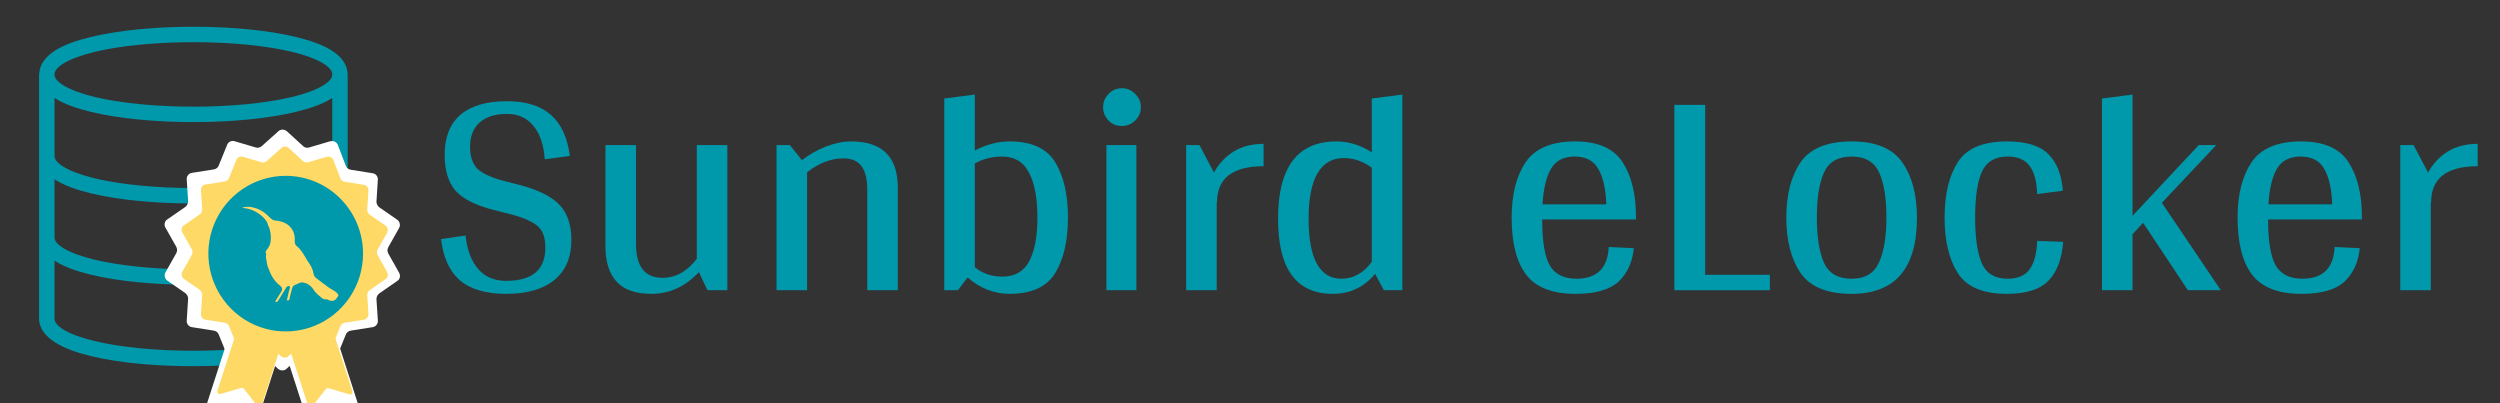 <svg width="124" height="20" viewBox="0 0 124 20" fill="none" xmlns="http://www.w3.org/2000/svg">
<rect x="0" y="0" width="124" height="20" fill="#333333" stroke="none"/>
<g clip-path="url(#clip0_1_1011)">
<path fill-rule="evenodd" clip-rule="evenodd" d="M9.592 1.327C7.751 1.327 5.914 1.493 4.504 1.835C3.798 2.006 3.201 2.215 2.746 2.498C2.322 2.763 1.994 3.135 1.951 3.593C1.945 3.644 1.943 3.662 1.939 3.694V7.7C1.939 7.71 1.939 7.72 1.939 7.73V11.742C1.939 11.75 1.939 11.758 1.939 11.766V15.802C1.939 16.307 2.291 16.708 2.746 16.991C3.201 17.275 3.799 17.49 4.504 17.661C5.914 18.003 7.751 18.163 9.592 18.163C11.433 18.163 13.27 18.003 14.68 17.661C15.385 17.49 15.988 17.275 16.444 16.991C16.899 16.708 17.245 16.307 17.245 15.802V11.766V11.73V7.73V7.688V3.694C17.245 3.666 17.241 3.641 17.239 3.616C17.205 3.148 16.875 2.767 16.444 2.498C15.988 2.215 15.385 2.006 14.68 1.835C13.27 1.493 11.433 1.327 9.592 1.327H9.592ZM9.592 2.092C11.386 2.092 13.184 2.257 14.501 2.576C15.159 2.735 15.697 2.939 16.037 3.15C16.356 3.349 16.467 3.517 16.48 3.664C16.48 3.674 16.48 3.685 16.48 3.694C16.48 3.849 16.377 4.021 16.037 4.232C15.697 4.444 15.159 4.647 14.501 4.806C13.184 5.125 11.386 5.291 9.592 5.291C7.797 5.291 5.999 5.125 4.683 4.806C4.025 4.647 3.486 4.444 3.146 4.232C2.807 4.021 2.704 3.849 2.704 3.694C2.704 3.54 2.807 3.362 3.146 3.15C3.486 2.939 4.025 2.735 4.683 2.576C5.999 2.257 7.797 2.092 9.592 2.092ZM2.704 4.854C2.718 4.863 2.731 4.875 2.746 4.884C3.201 5.168 3.798 5.377 4.504 5.548C5.914 5.889 7.751 6.056 9.592 6.056C11.432 6.056 13.269 5.889 14.68 5.548C15.385 5.377 15.988 5.168 16.444 4.884C16.456 4.876 16.467 4.868 16.48 4.86V7.7V7.73C16.48 7.885 16.377 8.057 16.037 8.268C15.697 8.48 15.159 8.683 14.501 8.842C13.184 9.161 11.386 9.326 9.592 9.326C7.797 9.326 5.999 9.161 4.683 8.842C4.025 8.683 3.486 8.48 3.146 8.268C2.807 8.057 2.704 7.885 2.704 7.73C2.704 7.716 2.704 7.702 2.704 7.688V4.854ZM2.704 8.89C2.718 8.899 2.731 8.911 2.746 8.92C3.201 9.203 3.798 9.419 4.504 9.589C5.914 9.931 7.751 10.092 9.592 10.092C11.432 10.092 13.269 9.931 14.68 9.589C15.385 9.419 15.988 9.203 16.444 8.92C16.456 8.912 16.467 8.904 16.48 8.896V11.742V11.766C16.48 11.92 16.377 12.098 16.037 12.31C15.697 12.521 15.159 12.719 14.501 12.878C13.184 13.197 11.386 13.362 9.592 13.362C7.797 13.362 5.999 13.197 4.683 12.878C4.025 12.719 3.486 12.521 3.146 12.31C2.807 12.098 2.704 11.92 2.704 11.766C2.704 11.754 2.704 11.742 2.704 11.73V8.89ZM2.704 12.926C2.719 12.935 2.731 12.946 2.746 12.956C3.201 13.239 3.798 13.454 4.504 13.625C5.914 13.967 7.751 14.127 9.592 14.127C11.432 14.127 13.269 13.967 14.68 13.625C15.385 13.454 15.988 13.239 16.444 12.956C16.456 12.948 16.467 12.94 16.48 12.932V15.802C16.48 15.956 16.377 16.134 16.037 16.346C15.697 16.557 15.159 16.754 14.501 16.914C13.184 17.232 11.386 17.398 9.592 17.398C7.797 17.398 5.999 17.232 4.683 16.914C4.025 16.754 3.486 16.557 3.146 16.346C2.807 16.134 2.704 15.956 2.704 15.802V12.926Z" fill="#0098AB"/>
<path d="M16.845 17.209C16.656 17.399 16.397 17.519 16.121 17.519C16.018 17.519 15.915 17.502 15.828 17.468L15.001 17.209L14.346 17.812C14.329 17.83 14.294 17.847 14.277 17.864L15.311 21.07C15.346 21.173 15.501 21.208 15.57 21.122L16.328 20.156C16.363 20.105 16.432 20.087 16.483 20.105L17.655 20.449C17.776 20.484 17.879 20.38 17.828 20.26L16.845 17.209Z" fill="white"/>
<path d="M13.019 17.209L12.192 17.468C12.088 17.502 12.002 17.519 11.899 17.519C11.623 17.519 11.364 17.399 11.175 17.209L10.192 20.243C10.158 20.346 10.261 20.467 10.365 20.432L11.537 20.087C11.588 20.07 11.657 20.087 11.692 20.139L12.45 21.104C12.519 21.191 12.674 21.173 12.709 21.053L13.743 17.847C13.726 17.83 13.691 17.812 13.674 17.795L13.019 17.209Z" fill="white"/>
<path d="M19.792 11.315C19.878 11.177 19.827 10.987 19.706 10.901L18.81 10.281C18.724 10.212 18.672 10.108 18.672 10.005L18.741 8.919C18.758 8.764 18.637 8.609 18.482 8.592L17.397 8.419C17.293 8.402 17.19 8.333 17.155 8.23L16.759 7.196C16.707 7.04 16.535 6.971 16.38 7.006L15.328 7.316C15.225 7.351 15.104 7.316 15.035 7.247L14.225 6.506C14.105 6.403 13.915 6.403 13.812 6.506L12.984 7.247C12.898 7.316 12.795 7.351 12.691 7.316L11.64 7.006C11.485 6.954 11.313 7.04 11.261 7.196L10.847 8.212C10.813 8.316 10.709 8.385 10.606 8.402L9.52 8.574C9.365 8.592 9.244 8.747 9.262 8.902L9.331 9.988C9.331 10.091 9.279 10.194 9.193 10.263L8.296 10.884C8.159 10.97 8.124 11.16 8.21 11.297L8.745 12.245C8.796 12.349 8.796 12.452 8.745 12.556L8.21 13.504C8.124 13.642 8.176 13.831 8.296 13.917L9.193 14.538C9.279 14.607 9.331 14.71 9.331 14.813L9.262 15.899C9.244 16.054 9.365 16.209 9.52 16.227L10.606 16.399C10.709 16.416 10.813 16.485 10.847 16.589L11.261 17.606C11.313 17.761 11.485 17.83 11.64 17.795L12.691 17.485C12.795 17.451 12.915 17.485 12.984 17.554L13.794 18.295C13.915 18.398 14.105 18.398 14.208 18.295L15.018 17.554C15.104 17.485 15.208 17.451 15.311 17.485L16.363 17.795C16.518 17.847 16.69 17.761 16.742 17.606L17.155 16.589C17.19 16.485 17.293 16.416 17.397 16.399L18.482 16.227C18.637 16.209 18.758 16.054 18.741 15.899L18.672 14.831C18.672 14.727 18.724 14.624 18.81 14.555L19.706 13.934C19.844 13.848 19.878 13.659 19.792 13.521L19.258 12.573C19.206 12.47 19.206 12.366 19.258 12.263L19.792 11.315Z" fill="white"/>
<path d="M16.614 16.718C16.448 16.884 16.221 16.99 15.979 16.99C15.889 16.99 15.798 16.975 15.723 16.945L14.998 16.718L14.424 17.247C14.409 17.262 14.379 17.277 14.364 17.292L15.27 20.101C15.3 20.192 15.436 20.222 15.496 20.146L16.161 19.301C16.191 19.255 16.251 19.24 16.297 19.255L17.324 19.558C17.429 19.588 17.52 19.497 17.475 19.391L16.614 16.718Z" fill="#FFD965"/>
<path d="M13.261 16.718L12.536 16.945C12.445 16.975 12.37 16.99 12.279 16.99C12.037 16.99 11.811 16.884 11.645 16.718L10.784 19.376C10.754 19.467 10.844 19.573 10.935 19.542L11.962 19.24C12.007 19.225 12.068 19.24 12.098 19.286L12.762 20.131C12.823 20.207 12.959 20.192 12.989 20.086L13.895 17.277C13.88 17.262 13.85 17.247 13.835 17.232L13.261 16.718Z" fill="#FFD965"/>
<path d="M19.196 11.553C19.272 11.432 19.227 11.266 19.121 11.191L18.335 10.647C18.26 10.586 18.215 10.496 18.215 10.405L18.275 9.454C18.29 9.318 18.184 9.182 18.048 9.167L17.097 9.016C17.006 9.001 16.916 8.94 16.886 8.85L16.538 7.943C16.493 7.807 16.342 7.747 16.206 7.777L15.285 8.049C15.194 8.079 15.088 8.049 15.028 7.989L14.318 7.339C14.212 7.249 14.046 7.249 13.956 7.339L13.231 7.989C13.155 8.049 13.065 8.079 12.974 8.049L12.053 7.777C11.917 7.732 11.766 7.807 11.72 7.943L11.358 8.834C11.328 8.925 11.237 8.985 11.146 9.001L10.195 9.152C10.059 9.167 9.953 9.303 9.968 9.439L10.029 10.39C10.029 10.481 9.983 10.571 9.908 10.632L9.123 11.175C9.002 11.251 8.972 11.417 9.047 11.538L9.515 12.368C9.561 12.459 9.561 12.55 9.515 12.64L9.047 13.471C8.972 13.592 9.017 13.758 9.123 13.834L9.908 14.377C9.983 14.438 10.029 14.528 10.029 14.619L9.968 15.57C9.953 15.706 10.059 15.842 10.195 15.857L11.146 16.008C11.237 16.023 11.328 16.084 11.358 16.174L11.72 17.066C11.766 17.201 11.917 17.262 12.053 17.232L12.974 16.96C13.065 16.93 13.17 16.96 13.231 17.02L13.94 17.67C14.046 17.76 14.212 17.76 14.303 17.67L15.013 17.02C15.088 16.96 15.179 16.93 15.27 16.96L16.191 17.232C16.327 17.277 16.478 17.201 16.523 17.066L16.886 16.174C16.916 16.084 17.006 16.023 17.097 16.008L18.048 15.857C18.184 15.842 18.29 15.706 18.275 15.57L18.215 14.634C18.215 14.543 18.26 14.453 18.335 14.392L19.121 13.849C19.242 13.773 19.272 13.607 19.196 13.486L18.728 12.655C18.683 12.565 18.683 12.474 18.728 12.384L19.196 11.553Z" fill="#FFD965"/>
<path fill-rule="evenodd" clip-rule="evenodd" d="M14.171 8.721C15.189 8.721 16.164 9.128 16.884 9.852C17.603 10.575 18.007 11.557 18.007 12.581C18.007 14.142 17.072 15.549 15.639 16.146C14.205 16.743 12.556 16.413 11.459 15.309C10.362 14.205 10.034 12.546 10.627 11.103C11.221 9.661 12.62 8.721 14.171 8.721ZM12.512 10.281C12.35 10.244 12.18 10.249 12.02 10.295C12.026 10.301 12.029 10.305 12.031 10.307L12.035 10.31L12.081 10.317C12.359 10.342 12.624 10.443 12.85 10.607C12.941 10.67 13.025 10.743 13.101 10.823C13.171 10.902 13.247 10.998 13.27 11.091C13.294 11.184 13.346 11.26 13.37 11.347C13.451 11.633 13.484 12.047 13.299 12.3C13.234 12.389 13.123 12.478 13.209 12.618C13.213 12.625 13.199 12.641 13.199 12.653C13.192 12.695 13.19 12.738 13.193 12.78C13.212 12.905 13.236 13.029 13.259 13.154C13.261 13.162 13.265 13.17 13.265 13.179C13.397 13.553 13.55 13.908 13.88 14.16C14.019 14.266 14.024 14.359 13.931 14.504C13.835 14.658 13.731 14.81 13.639 14.967H13.765L13.775 14.948C13.844 14.832 13.916 14.721 13.988 14.604C14.06 14.486 14.128 14.368 14.204 14.253C14.224 14.222 14.255 14.2 14.291 14.19L14.31 14.186C14.332 14.181 14.355 14.189 14.37 14.207C14.384 14.223 14.389 14.247 14.381 14.268C14.36 14.331 14.342 14.396 14.326 14.463C14.289 14.612 14.261 14.767 14.225 14.905C14.273 14.895 14.296 14.898 14.346 14.887C14.366 14.77 14.41 14.604 14.444 14.474C14.461 14.411 14.492 14.245 14.541 14.191C14.59 14.137 14.742 14.092 14.863 14.033C14.887 14.02 14.913 14.011 14.94 14.006C14.965 14.004 14.99 14.005 15.014 14.009C15.07 14.018 15.124 14.031 15.178 14.047C15.339 14.116 15.474 14.235 15.564 14.386C15.658 14.543 15.828 14.664 15.967 14.783C16.035 14.841 16.126 14.863 16.212 14.842H16.215C16.297 14.898 16.456 14.943 16.53 14.916C16.603 14.888 16.712 14.833 16.712 14.743C16.728 14.736 16.742 14.727 16.756 14.716C16.789 14.685 16.792 14.634 16.764 14.599C16.669 14.439 16.453 14.368 16.308 14.263C16.105 14.116 15.903 13.965 15.705 13.809C15.669 13.783 15.636 13.753 15.609 13.718C15.545 13.631 15.544 13.5 15.509 13.397C15.47 13.28 15.413 13.169 15.342 13.068C15.287 12.993 15.236 12.915 15.189 12.834C15.058 12.606 14.928 12.377 14.722 12.208C14.609 12.116 14.618 12.001 14.621 11.869C14.626 11.707 14.586 11.547 14.506 11.406C14.33 11.097 14.002 10.966 13.664 10.939C13.605 10.936 13.547 10.918 13.497 10.887C13.427 10.833 13.361 10.773 13.301 10.709C13.085 10.492 12.811 10.343 12.512 10.281Z" fill="#0098AB"/>
</g>
<path d="M25.145 5.02C26.085 5.02 26.81 5.245 27.32 5.695C27.83 6.135 28.145 6.815 28.265 7.735L27.02 7.9C26.97 7.18 26.78 6.625 26.45 6.235C26.13 5.845 25.695 5.65 25.145 5.65C24.555 5.65 24.1 5.795 23.78 6.085C23.47 6.365 23.315 6.765 23.315 7.285C23.315 7.765 23.44 8.13 23.69 8.38C23.95 8.62 24.41 8.825 25.07 8.995L25.895 9.205C26.785 9.455 27.415 9.785 27.785 10.195C28.155 10.605 28.34 11.175 28.34 11.905C28.34 12.765 28.06 13.425 27.5 13.885C26.94 14.345 26.14 14.575 25.1 14.575C24.11 14.575 23.35 14.355 22.82 13.915C22.3 13.465 21.985 12.78 21.875 11.86L23.09 11.68C23.17 12.4 23.38 12.955 23.72 13.345C24.06 13.735 24.52 13.93 25.1 13.93C26.4 13.93 27.05 13.38 27.05 12.28C27.05 11.95 26.995 11.685 26.885 11.485C26.775 11.285 26.59 11.12 26.33 10.99C26.08 10.85 25.71 10.72 25.22 10.6L24.455 10.405C23.565 10.175 22.94 9.855 22.58 9.445C22.23 9.025 22.055 8.435 22.055 7.675C22.055 6.805 22.315 6.145 22.835 5.695C23.365 5.245 24.135 5.02 25.145 5.02Z" fill="#0098AB"/>
<path d="M36.076 7.195V14.395H35.086L34.666 13.495C33.996 14.215 33.211 14.575 32.311 14.575C31.531 14.575 30.956 14.375 30.586 13.975C30.216 13.565 30.031 12.99 30.031 12.25V7.195H31.546V12.1C31.546 13.22 31.986 13.78 32.866 13.78C33.516 13.78 34.081 13.465 34.561 12.835V7.195H36.076Z" fill="#0098AB"/>
<path d="M42.221 7.015C43.761 7.015 44.531 7.78 44.531 9.31V14.395H43.016V9.43C43.016 8.89 42.921 8.495 42.731 8.245C42.541 7.985 42.241 7.855 41.831 7.855C41.221 7.855 40.621 8.085 40.031 8.545V14.395H38.516V7.195H39.176L39.776 7.945C40.136 7.665 40.531 7.44 40.961 7.27C41.401 7.1 41.821 7.015 42.221 7.015Z" fill="#0098AB"/>
<path d="M50.076 7.015C51.166 7.015 51.921 7.36 52.341 8.05C52.761 8.74 52.971 9.655 52.971 10.795C52.971 11.935 52.761 12.85 52.341 13.54C51.921 14.23 51.166 14.575 50.076 14.575C49.316 14.575 48.621 14.305 47.991 13.765L47.511 14.395H46.836V4.885L48.351 4.69V7.465C48.921 7.165 49.496 7.015 50.076 7.015ZM49.716 13.72C50.336 13.72 50.781 13.465 51.051 12.955C51.321 12.435 51.456 11.715 51.456 10.795C51.456 9.825 51.316 9.08 51.036 8.56C50.766 8.03 50.321 7.765 49.701 7.765C49.201 7.765 48.751 7.88 48.351 8.11V13.255C48.731 13.565 49.186 13.72 49.716 13.72Z" fill="#0098AB"/>
<path d="M55.643 6.25C55.383 6.25 55.163 6.16 54.983 5.98C54.803 5.79 54.713 5.57 54.713 5.32C54.713 5.06 54.803 4.84 54.983 4.66C55.163 4.47 55.383 4.375 55.643 4.375C55.903 4.375 56.123 4.47 56.303 4.66C56.493 4.84 56.588 5.06 56.588 5.32C56.588 5.57 56.493 5.79 56.303 5.98C56.113 6.16 55.893 6.25 55.643 6.25ZM56.363 14.395H54.878V7.195H56.363V14.395Z" fill="#0098AB"/>
<path d="M60.213 8.56C60.443 8.13 60.763 7.785 61.173 7.525C61.593 7.265 62.093 7.135 62.673 7.135V8.245C61.133 8.245 60.363 8.845 60.363 10.045H60.348V14.395H58.833V7.195H59.493L60.213 8.56Z" fill="#0098AB"/>
<path d="M69.556 4.69V14.395H68.641L68.206 13.585C67.656 14.245 66.956 14.575 66.106 14.575C64.296 14.575 63.391 13.335 63.391 10.855C63.391 8.295 64.356 7.015 66.286 7.015C66.896 7.015 67.481 7.195 68.041 7.555V4.885L69.556 4.69ZM66.526 13.825C67.126 13.825 67.631 13.545 68.041 12.985V8.32C67.611 8 67.146 7.84 66.646 7.84C66.076 7.84 65.641 8.095 65.341 8.605C65.051 9.115 64.906 9.865 64.906 10.855C64.906 11.835 65.041 12.575 65.311 13.075C65.591 13.575 65.996 13.825 66.526 13.825Z" fill="#0098AB"/>
<path d="M76.493 10.885V10.915C76.493 11.975 76.618 12.725 76.868 13.165C77.128 13.605 77.568 13.825 78.188 13.825C79.208 13.825 79.743 13.3 79.793 12.25L81.038 12.31C80.968 13.01 80.713 13.565 80.273 13.975C79.833 14.375 79.123 14.575 78.143 14.575C77.013 14.575 76.203 14.265 75.713 13.645C75.223 13.015 74.978 12.065 74.978 10.795C74.978 9.655 75.208 8.74 75.668 8.05C76.138 7.36 76.958 7.015 78.128 7.015C79.258 7.015 80.043 7.36 80.483 8.05C80.923 8.73 81.143 9.625 81.143 10.735V10.885H76.493ZM78.098 7.765C77.568 7.765 77.183 7.96 76.943 8.35C76.703 8.74 76.558 9.335 76.508 10.135H79.673C79.643 9.355 79.508 8.765 79.268 8.365C79.038 7.965 78.648 7.765 78.098 7.765Z" fill="#0098AB"/>
<path d="M87.787 13.63V14.395H83.047V5.2H84.577V13.63H87.787Z" fill="#0098AB"/>
<path d="M91.841 14.575C90.631 14.575 89.786 14.23 89.306 13.54C88.836 12.84 88.601 11.925 88.601 10.795C88.601 9.655 88.836 8.74 89.306 8.05C89.786 7.36 90.631 7.015 91.841 7.015C93.041 7.015 93.881 7.365 94.361 8.065C94.841 8.755 95.081 9.665 95.081 10.795C95.081 13.315 94.001 14.575 91.841 14.575ZM91.841 13.825C92.501 13.825 92.951 13.56 93.191 13.03C93.441 12.5 93.566 11.755 93.566 10.795C93.566 9.825 93.446 9.08 93.206 8.56C92.966 8.03 92.511 7.765 91.841 7.765C91.171 7.765 90.716 8.025 90.476 8.545C90.236 9.065 90.116 9.815 90.116 10.795C90.116 11.765 90.236 12.515 90.476 13.045C90.716 13.565 91.171 13.825 91.841 13.825Z" fill="#0098AB"/>
<path d="M97.967 10.795C97.967 11.795 98.077 12.55 98.297 13.06C98.527 13.57 98.952 13.825 99.572 13.825C100.082 13.825 100.447 13.67 100.667 13.36C100.897 13.05 101.022 12.58 101.042 11.95L102.332 11.995C102.272 12.835 102.032 13.475 101.612 13.915C101.192 14.355 100.502 14.575 99.542 14.575C98.362 14.575 97.552 14.235 97.112 13.555C96.672 12.865 96.452 11.945 96.452 10.795C96.452 9.635 96.672 8.715 97.112 8.035C97.552 7.355 98.362 7.015 99.542 7.015C100.502 7.015 101.187 7.225 101.597 7.645C102.017 8.055 102.257 8.66 102.317 9.46L101.042 9.625C101.022 8.995 100.897 8.53 100.667 8.23C100.447 7.92 100.082 7.765 99.572 7.765C98.952 7.765 98.527 8.02 98.297 8.53C98.077 9.03 97.967 9.785 97.967 10.795Z" fill="#0098AB"/>
<path d="M108.518 14.395L106.298 11.05L105.773 11.62V14.395H104.258V4.885L105.773 4.69V10.705L109.058 7.195H109.928L107.228 10.06L110.153 14.395H108.518Z" fill="#0098AB"/>
<path d="M112.499 10.885V10.915C112.499 11.975 112.624 12.725 112.874 13.165C113.134 13.605 113.574 13.825 114.194 13.825C115.214 13.825 115.749 13.3 115.799 12.25L117.044 12.31C116.974 13.01 116.719 13.565 116.279 13.975C115.839 14.375 115.129 14.575 114.149 14.575C113.019 14.575 112.209 14.265 111.719 13.645C111.229 13.015 110.984 12.065 110.984 10.795C110.984 9.655 111.214 8.74 111.674 8.05C112.144 7.36 112.964 7.015 114.134 7.015C115.264 7.015 116.049 7.36 116.489 8.05C116.929 8.73 117.149 9.625 117.149 10.735V10.885H112.499ZM114.104 7.765C113.574 7.765 113.189 7.96 112.949 8.35C112.709 8.74 112.564 9.335 112.514 10.135H115.679C115.649 9.355 115.514 8.765 115.274 8.365C115.044 7.965 114.654 7.765 114.104 7.765Z" fill="#0098AB"/>
<path d="M120.433 8.56C120.663 8.13 120.983 7.785 121.393 7.525C121.813 7.265 122.313 7.135 122.893 7.135V8.245C121.353 8.245 120.583 8.845 120.583 10.045H120.568V14.395H119.053V7.195H119.713L120.433 8.56Z" fill="#0098AB"/>
<defs>
<clipPath id="clip0_1_1011">
<rect width="21.02" height="20" fill="white"/>
</clipPath>
</defs>
</svg>
